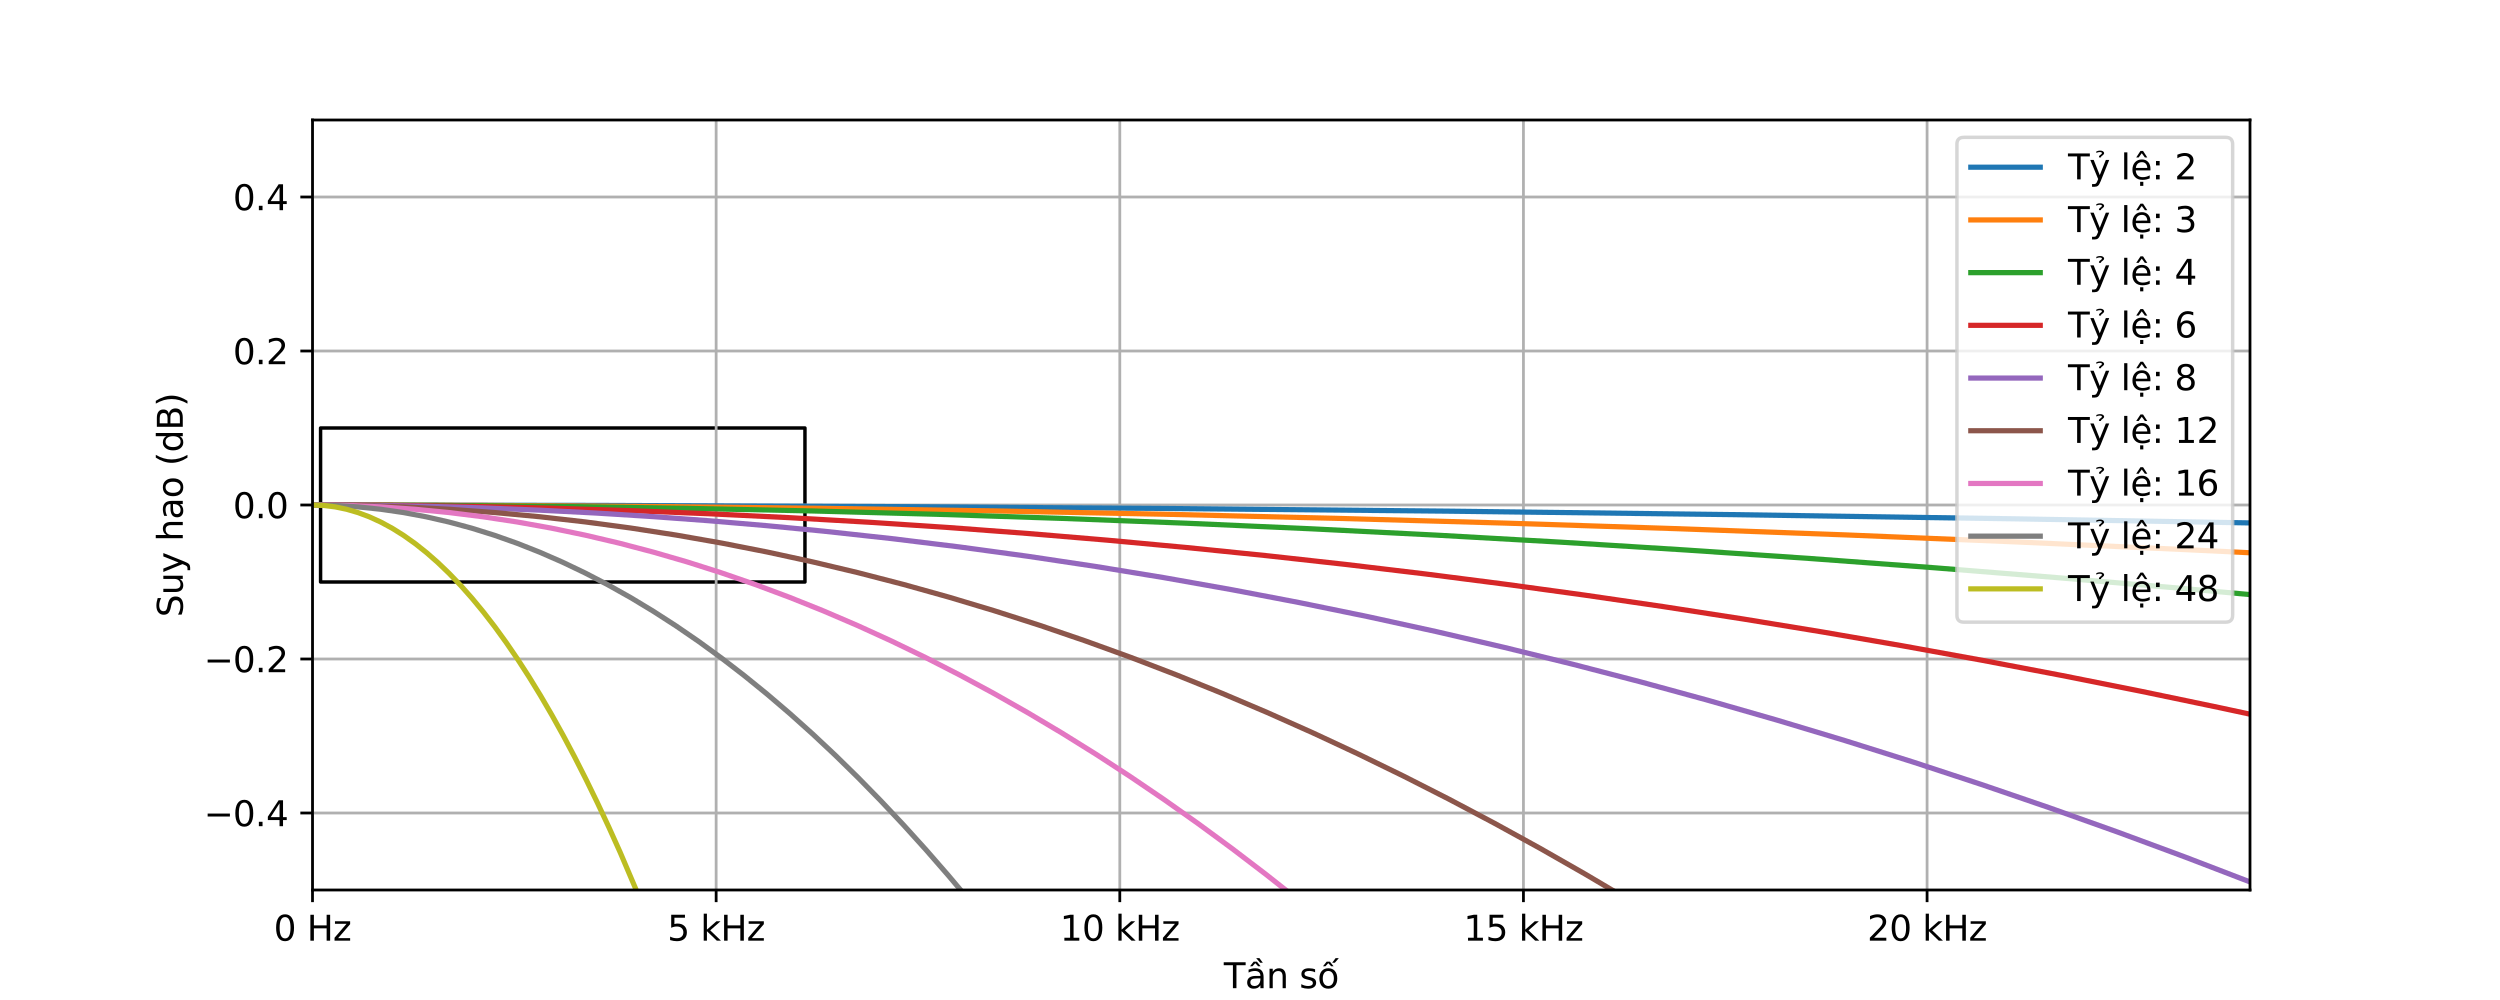 <?xml version="1.0" encoding="utf-8" standalone="no"?>
<!DOCTYPE svg PUBLIC "-//W3C//DTD SVG 1.1//EN"
  "http://www.w3.org/Graphics/SVG/1.1/DTD/svg11.dtd">
<svg height="288pt" version="1.1" viewBox="0 0 720 288" width="720pt" xmlns="http://www.w3.org/2000/svg" xmlns:xlink="http://www.w3.org/1999/xlink">
 <defs>
  <style type="text/css">*{stroke-linecap:butt;stroke-linejoin:round;}</style>
 </defs>
 <g id="figure_1">
  <g id="patch_1">
   <path d="M 0 288 
L 720 288 
L 720 0 
L 0 0 
z
" style="fill:#ffffff;"/>
  </g>
  <g id="axes_1">
   <g id="patch_2">
    <path d="M 90 256.32 
L 648 256.32 
L 648 34.56 
L 90 34.56 
z
" style="fill:#ffffff;"/>
   </g>
   <g id="patch_3">
    <path clip-path="url(#pa752776b11)" d="M 92.325 167.616 
L 231.825 167.616 
L 231.825 123.264 
L 92.325 123.264 
z
" style="fill:none;stroke:#000000;stroke-linejoin:miter;"/>
   </g>
   <g id="matplotlib.axis_1">
    <g id="xtick_1">
     <g id="line2d_1">
      <path clip-path="url(#pa752776b11)" d="M 90 256.32 
L 90 34.56 
" style="fill:none;stroke:#b0b0b0;stroke-linecap:square;stroke-width:0.8;"/>
     </g>
     <g id="line2d_2">
      <defs>
       <path d="M 0 0 
L 0 3.5 
" id="m43a7c1f8c3" style="stroke:#000000;stroke-width:0.8;"/>
      </defs>
      <g>
       <use style="stroke:#000000;stroke-width:0.8;" x="90" xlink:href="#m43a7c1f8c3" y="256.32"/>
      </g>
     </g>
     <g id="text_1">
      <!-- 0 Hz -->
      <g transform="translate(78.845 270.918)scale(0.1 -0.1)">
       <defs>
        <path d="M 2034 4250 
Q 1547 4250 1301 3770 
Q 1056 3291 1056 2328 
Q 1056 1369 1301 889 
Q 1547 409 2034 409 
Q 2525 409 2770 889 
Q 3016 1369 3016 2328 
Q 3016 3291 2770 3770 
Q 2525 4250 2034 4250 
z
M 2034 4750 
Q 2819 4750 3233 4129 
Q 3647 3509 3647 2328 
Q 3647 1150 3233 529 
Q 2819 -91 2034 -91 
Q 1250 -91 836 529 
Q 422 1150 422 2328 
Q 422 3509 836 4129 
Q 1250 4750 2034 4750 
z
" id="DejaVuSans-30" transform="scale(0.016)"/>
        <path id="DejaVuSans-20" transform="scale(0.016)"/>
        <path d="M 628 4666 
L 1259 4666 
L 1259 2753 
L 3553 2753 
L 3553 4666 
L 4184 4666 
L 4184 0 
L 3553 0 
L 3553 2222 
L 1259 2222 
L 1259 0 
L 628 0 
L 628 4666 
z
" id="DejaVuSans-48" transform="scale(0.016)"/>
        <path d="M 353 3500 
L 3084 3500 
L 3084 2975 
L 922 459 
L 3084 459 
L 3084 0 
L 275 0 
L 275 525 
L 2438 3041 
L 353 3041 
L 353 3500 
z
" id="DejaVuSans-7a" transform="scale(0.016)"/>
       </defs>
       <use xlink:href="#DejaVuSans-30"/>
       <use x="63.623" xlink:href="#DejaVuSans-20"/>
       <use x="95.41" xlink:href="#DejaVuSans-48"/>
       <use x="170.605" xlink:href="#DejaVuSans-7a"/>
      </g>
     </g>
    </g>
    <g id="xtick_2">
     <g id="line2d_3">
      <path clip-path="url(#pa752776b11)" d="M 206.25 256.32 
L 206.25 34.56 
" style="fill:none;stroke:#b0b0b0;stroke-linecap:square;stroke-width:0.8;"/>
     </g>
     <g id="line2d_4">
      <g>
       <use style="stroke:#000000;stroke-width:0.8;" x="206.25" xlink:href="#m43a7c1f8c3" y="256.32"/>
      </g>
     </g>
     <g id="text_2">
      <!-- 5 kHz -->
      <g transform="translate(192.2 270.918)scale(0.1 -0.1)">
       <defs>
        <path d="M 691 4666 
L 3169 4666 
L 3169 4134 
L 1269 4134 
L 1269 2991 
Q 1406 3038 1543 3061 
Q 1681 3084 1819 3084 
Q 2600 3084 3056 2656 
Q 3513 2228 3513 1497 
Q 3513 744 3044 326 
Q 2575 -91 1722 -91 
Q 1428 -91 1123 -41 
Q 819 9 494 109 
L 494 744 
Q 775 591 1075 516 
Q 1375 441 1709 441 
Q 2250 441 2565 725 
Q 2881 1009 2881 1497 
Q 2881 1984 2565 2268 
Q 2250 2553 1709 2553 
Q 1456 2553 1204 2497 
Q 953 2441 691 2322 
L 691 4666 
z
" id="DejaVuSans-35" transform="scale(0.016)"/>
        <path d="M 581 4863 
L 1159 4863 
L 1159 1991 
L 2875 3500 
L 3609 3500 
L 1753 1863 
L 3688 0 
L 2938 0 
L 1159 1709 
L 1159 0 
L 581 0 
L 581 4863 
z
" id="DejaVuSans-6b" transform="scale(0.016)"/>
       </defs>
       <use xlink:href="#DejaVuSans-35"/>
       <use x="63.623" xlink:href="#DejaVuSans-20"/>
       <use x="95.41" xlink:href="#DejaVuSans-6b"/>
       <use x="153.32" xlink:href="#DejaVuSans-48"/>
       <use x="228.516" xlink:href="#DejaVuSans-7a"/>
      </g>
     </g>
    </g>
    <g id="xtick_3">
     <g id="line2d_5">
      <path clip-path="url(#pa752776b11)" d="M 322.5 256.32 
L 322.5 34.56 
" style="fill:none;stroke:#b0b0b0;stroke-linecap:square;stroke-width:0.8;"/>
     </g>
     <g id="line2d_6">
      <g>
       <use style="stroke:#000000;stroke-width:0.8;" x="322.5" xlink:href="#m43a7c1f8c3" y="256.32"/>
      </g>
     </g>
     <g id="text_3">
      <!-- 10 kHz -->
      <g transform="translate(305.269 270.918)scale(0.1 -0.1)">
       <defs>
        <path d="M 794 531 
L 1825 531 
L 1825 4091 
L 703 3866 
L 703 4441 
L 1819 4666 
L 2450 4666 
L 2450 531 
L 3481 531 
L 3481 0 
L 794 0 
L 794 531 
z
" id="DejaVuSans-31" transform="scale(0.016)"/>
       </defs>
       <use xlink:href="#DejaVuSans-31"/>
       <use x="63.623" xlink:href="#DejaVuSans-30"/>
       <use x="127.246" xlink:href="#DejaVuSans-20"/>
       <use x="159.033" xlink:href="#DejaVuSans-6b"/>
       <use x="216.943" xlink:href="#DejaVuSans-48"/>
       <use x="292.139" xlink:href="#DejaVuSans-7a"/>
      </g>
     </g>
    </g>
    <g id="xtick_4">
     <g id="line2d_7">
      <path clip-path="url(#pa752776b11)" d="M 438.75 256.32 
L 438.75 34.56 
" style="fill:none;stroke:#b0b0b0;stroke-linecap:square;stroke-width:0.8;"/>
     </g>
     <g id="line2d_8">
      <g>
       <use style="stroke:#000000;stroke-width:0.8;" x="438.75" xlink:href="#m43a7c1f8c3" y="256.32"/>
      </g>
     </g>
     <g id="text_4">
      <!-- 15 kHz -->
      <g transform="translate(421.519 270.918)scale(0.1 -0.1)">
       <use xlink:href="#DejaVuSans-31"/>
       <use x="63.623" xlink:href="#DejaVuSans-35"/>
       <use x="127.246" xlink:href="#DejaVuSans-20"/>
       <use x="159.033" xlink:href="#DejaVuSans-6b"/>
       <use x="216.943" xlink:href="#DejaVuSans-48"/>
       <use x="292.139" xlink:href="#DejaVuSans-7a"/>
      </g>
     </g>
    </g>
    <g id="xtick_5">
     <g id="line2d_9">
      <path clip-path="url(#pa752776b11)" d="M 555 256.32 
L 555 34.56 
" style="fill:none;stroke:#b0b0b0;stroke-linecap:square;stroke-width:0.8;"/>
     </g>
     <g id="line2d_10">
      <g>
       <use style="stroke:#000000;stroke-width:0.8;" x="555" xlink:href="#m43a7c1f8c3" y="256.32"/>
      </g>
     </g>
     <g id="text_5">
      <!-- 20 kHz -->
      <g transform="translate(537.769 270.918)scale(0.1 -0.1)">
       <defs>
        <path d="M 1228 531 
L 3431 531 
L 3431 0 
L 469 0 
L 469 531 
Q 828 903 1448 1529 
Q 2069 2156 2228 2338 
Q 2531 2678 2651 2914 
Q 2772 3150 2772 3378 
Q 2772 3750 2511 3984 
Q 2250 4219 1831 4219 
Q 1534 4219 1204 4116 
Q 875 4013 500 3803 
L 500 4441 
Q 881 4594 1212 4672 
Q 1544 4750 1819 4750 
Q 2544 4750 2975 4387 
Q 3406 4025 3406 3419 
Q 3406 3131 3298 2873 
Q 3191 2616 2906 2266 
Q 2828 2175 2409 1742 
Q 1991 1309 1228 531 
z
" id="DejaVuSans-32" transform="scale(0.016)"/>
       </defs>
       <use xlink:href="#DejaVuSans-32"/>
       <use x="63.623" xlink:href="#DejaVuSans-30"/>
       <use x="127.246" xlink:href="#DejaVuSans-20"/>
       <use x="159.033" xlink:href="#DejaVuSans-6b"/>
       <use x="216.943" xlink:href="#DejaVuSans-48"/>
       <use x="292.139" xlink:href="#DejaVuSans-7a"/>
      </g>
     </g>
    </g>
    <g id="text_6">
     <!-- Tần số -->
     <g transform="translate(352.46 284.597)scale(0.1 -0.1)">
      <defs>
       <path d="M -19 4666 
L 3928 4666 
L 3928 4134 
L 2272 4134 
L 2272 0 
L 1638 0 
L 1638 4134 
L -19 4134 
L -19 4666 
z
" id="DejaVuSans-54" transform="scale(0.016)"/>
       <path d="M 2194 1759 
Q 1497 1759 1228 1600 
Q 959 1441 959 1056 
Q 959 750 1161 570 
Q 1363 391 1709 391 
Q 2188 391 2477 730 
Q 2766 1069 2766 1631 
L 2766 1759 
L 2194 1759 
z
M 3341 1997 
L 3341 0 
L 2766 0 
L 2766 531 
Q 2569 213 2275 61 
Q 1981 -91 1556 -91 
Q 1019 -91 701 211 
Q 384 513 384 1019 
Q 384 1609 779 1909 
Q 1175 2209 1959 2209 
L 2766 2209 
L 2766 2266 
Q 2766 2663 2505 2880 
Q 2244 3097 1772 3097 
Q 1472 3097 1187 3025 
Q 903 2953 641 2809 
L 641 3341 
Q 956 3463 1253 3523 
Q 1550 3584 1831 3584 
Q 2591 3584 2966 3190 
Q 3341 2797 3341 1997 
z
M 2590 5409 
L 3202 4584 
L 2724 4584 
L 2006 5409 
L 2590 5409 
z
M 1554 4775 
L 2142 4775 
L 2801 3944 
L 2367 3944 
L 1848 4500 
L 1329 3944 
L 895 3944 
L 1554 4775 
z
" id="DejaVuSans-1ea7" transform="scale(0.016)"/>
       <path d="M 3513 2113 
L 3513 0 
L 2938 0 
L 2938 2094 
Q 2938 2591 2744 2837 
Q 2550 3084 2163 3084 
Q 1697 3084 1428 2787 
Q 1159 2491 1159 1978 
L 1159 0 
L 581 0 
L 581 3500 
L 1159 3500 
L 1159 2956 
Q 1366 3272 1645 3428 
Q 1925 3584 2291 3584 
Q 2894 3584 3203 3211 
Q 3513 2838 3513 2113 
z
" id="DejaVuSans-6e" transform="scale(0.016)"/>
       <path d="M 2834 3397 
L 2834 2853 
Q 2591 2978 2328 3040 
Q 2066 3103 1784 3103 
Q 1356 3103 1142 2972 
Q 928 2841 928 2578 
Q 928 2378 1081 2264 
Q 1234 2150 1697 2047 
L 1894 2003 
Q 2506 1872 2764 1633 
Q 3022 1394 3022 966 
Q 3022 478 2636 193 
Q 2250 -91 1575 -91 
Q 1294 -91 989 -36 
Q 684 19 347 128 
L 347 722 
Q 666 556 975 473 
Q 1284 391 1588 391 
Q 1994 391 2212 530 
Q 2431 669 2431 922 
Q 2431 1156 2273 1281 
Q 2116 1406 1581 1522 
L 1381 1569 
Q 847 1681 609 1914 
Q 372 2147 372 2553 
Q 372 3047 722 3315 
Q 1072 3584 1716 3584 
Q 2034 3584 2315 3537 
Q 2597 3491 2834 3397 
z
" id="DejaVuSans-73" transform="scale(0.016)"/>
       <path d="M 1658 4775 
L 2246 4775 
L 2905 3944 
L 2471 3944 
L 1952 4500 
L 1433 3944 
L 999 3944 
L 1658 4775 
z
M 3268 5409 
L 3846 5409 
L 3134 4584 
L 2655 4584 
L 3268 5409 
z
M 1959 3097 
Q 1497 3097 1228 2736 
Q 959 2375 959 1747 
Q 959 1119 1226 758 
Q 1494 397 1959 397 
Q 2419 397 2687 759 
Q 2956 1122 2956 1747 
Q 2956 2369 2687 2733 
Q 2419 3097 1959 3097 
z
M 1959 3584 
Q 2709 3584 3137 3096 
Q 3566 2609 3566 1747 
Q 3566 888 3137 398 
Q 2709 -91 1959 -91 
Q 1206 -91 779 398 
Q 353 888 353 1747 
Q 353 2609 779 3096 
Q 1206 3584 1959 3584 
z
" id="DejaVuSans-1ed1" transform="scale(0.016)"/>
      </defs>
      <use xlink:href="#DejaVuSans-54"/>
      <use x="61.084" xlink:href="#DejaVuSans-1ea7"/>
      <use x="122.363" xlink:href="#DejaVuSans-6e"/>
      <use x="185.742" xlink:href="#DejaVuSans-20"/>
      <use x="217.529" xlink:href="#DejaVuSans-73"/>
      <use x="269.629" xlink:href="#DejaVuSans-1ed1"/>
     </g>
    </g>
   </g>
   <g id="matplotlib.axis_2">
    <g id="ytick_1">
     <g id="line2d_11">
      <path clip-path="url(#pa752776b11)" d="M 90 234.144 
L 648 234.144 
" style="fill:none;stroke:#b0b0b0;stroke-linecap:square;stroke-width:0.8;"/>
     </g>
     <g id="line2d_12">
      <defs>
       <path d="M 0 0 
L -3.5 0 
" id="m9fb6c58596" style="stroke:#000000;stroke-width:0.8;"/>
      </defs>
      <g>
       <use style="stroke:#000000;stroke-width:0.8;" x="90" xlink:href="#m9fb6c58596" y="234.144"/>
      </g>
     </g>
     <g id="text_7">
      <!-- −0.4 -->
      <g transform="translate(58.717 237.943)scale(0.1 -0.1)">
       <defs>
        <path d="M 678 2272 
L 4684 2272 
L 4684 1741 
L 678 1741 
L 678 2272 
z
" id="DejaVuSans-2212" transform="scale(0.016)"/>
        <path d="M 684 794 
L 1344 794 
L 1344 0 
L 684 0 
L 684 794 
z
" id="DejaVuSans-2e" transform="scale(0.016)"/>
        <path d="M 2419 4116 
L 825 1625 
L 2419 1625 
L 2419 4116 
z
M 2253 4666 
L 3047 4666 
L 3047 1625 
L 3713 1625 
L 3713 1100 
L 3047 1100 
L 3047 0 
L 2419 0 
L 2419 1100 
L 313 1100 
L 313 1709 
L 2253 4666 
z
" id="DejaVuSans-34" transform="scale(0.016)"/>
       </defs>
       <use xlink:href="#DejaVuSans-2212"/>
       <use x="83.789" xlink:href="#DejaVuSans-30"/>
       <use x="147.412" xlink:href="#DejaVuSans-2e"/>
       <use x="179.199" xlink:href="#DejaVuSans-34"/>
      </g>
     </g>
    </g>
    <g id="ytick_2">
     <g id="line2d_13">
      <path clip-path="url(#pa752776b11)" d="M 90 189.792 
L 648 189.792 
" style="fill:none;stroke:#b0b0b0;stroke-linecap:square;stroke-width:0.8;"/>
     </g>
     <g id="line2d_14">
      <g>
       <use style="stroke:#000000;stroke-width:0.8;" x="90" xlink:href="#m9fb6c58596" y="189.792"/>
      </g>
     </g>
     <g id="text_8">
      <!-- −0.2 -->
      <g transform="translate(58.717 193.591)scale(0.1 -0.1)">
       <use xlink:href="#DejaVuSans-2212"/>
       <use x="83.789" xlink:href="#DejaVuSans-30"/>
       <use x="147.412" xlink:href="#DejaVuSans-2e"/>
       <use x="179.199" xlink:href="#DejaVuSans-32"/>
      </g>
     </g>
    </g>
    <g id="ytick_3">
     <g id="line2d_15">
      <path clip-path="url(#pa752776b11)" d="M 90 145.44 
L 648 145.44 
" style="fill:none;stroke:#b0b0b0;stroke-linecap:square;stroke-width:0.8;"/>
     </g>
     <g id="line2d_16">
      <g>
       <use style="stroke:#000000;stroke-width:0.8;" x="90" xlink:href="#m9fb6c58596" y="145.44"/>
      </g>
     </g>
     <g id="text_9">
      <!-- 0.0 -->
      <g transform="translate(67.097 149.239)scale(0.1 -0.1)">
       <use xlink:href="#DejaVuSans-30"/>
       <use x="63.623" xlink:href="#DejaVuSans-2e"/>
       <use x="95.41" xlink:href="#DejaVuSans-30"/>
      </g>
     </g>
    </g>
    <g id="ytick_4">
     <g id="line2d_17">
      <path clip-path="url(#pa752776b11)" d="M 90 101.088 
L 648 101.088 
" style="fill:none;stroke:#b0b0b0;stroke-linecap:square;stroke-width:0.8;"/>
     </g>
     <g id="line2d_18">
      <g>
       <use style="stroke:#000000;stroke-width:0.8;" x="90" xlink:href="#m9fb6c58596" y="101.088"/>
      </g>
     </g>
     <g id="text_10">
      <!-- 0.2 -->
      <g transform="translate(67.097 104.887)scale(0.1 -0.1)">
       <use xlink:href="#DejaVuSans-30"/>
       <use x="63.623" xlink:href="#DejaVuSans-2e"/>
       <use x="95.41" xlink:href="#DejaVuSans-32"/>
      </g>
     </g>
    </g>
    <g id="ytick_5">
     <g id="line2d_19">
      <path clip-path="url(#pa752776b11)" d="M 90 56.736 
L 648 56.736 
" style="fill:none;stroke:#b0b0b0;stroke-linecap:square;stroke-width:0.8;"/>
     </g>
     <g id="line2d_20">
      <g>
       <use style="stroke:#000000;stroke-width:0.8;" x="90" xlink:href="#m9fb6c58596" y="56.736"/>
      </g>
     </g>
     <g id="text_11">
      <!-- 0.4 -->
      <g transform="translate(67.097 60.535)scale(0.1 -0.1)">
       <use xlink:href="#DejaVuSans-30"/>
       <use x="63.623" xlink:href="#DejaVuSans-2e"/>
       <use x="95.41" xlink:href="#DejaVuSans-34"/>
      </g>
     </g>
    </g>
    <g id="text_12">
     <!-- Suy hao (dB) -->
     <g transform="translate(52.638 177.719)rotate(-90)scale(0.1 -0.1)">
      <defs>
       <path d="M 3425 4513 
L 3425 3897 
Q 3066 4069 2747 4153 
Q 2428 4238 2131 4238 
Q 1616 4238 1336 4038 
Q 1056 3838 1056 3469 
Q 1056 3159 1242 3001 
Q 1428 2844 1947 2747 
L 2328 2669 
Q 3034 2534 3370 2195 
Q 3706 1856 3706 1288 
Q 3706 609 3251 259 
Q 2797 -91 1919 -91 
Q 1588 -91 1214 -16 
Q 841 59 441 206 
L 441 856 
Q 825 641 1194 531 
Q 1563 422 1919 422 
Q 2459 422 2753 634 
Q 3047 847 3047 1241 
Q 3047 1584 2836 1778 
Q 2625 1972 2144 2069 
L 1759 2144 
Q 1053 2284 737 2584 
Q 422 2884 422 3419 
Q 422 4038 858 4394 
Q 1294 4750 2059 4750 
Q 2388 4750 2728 4690 
Q 3069 4631 3425 4513 
z
" id="DejaVuSans-53" transform="scale(0.016)"/>
       <path d="M 544 1381 
L 544 3500 
L 1119 3500 
L 1119 1403 
Q 1119 906 1312 657 
Q 1506 409 1894 409 
Q 2359 409 2629 706 
Q 2900 1003 2900 1516 
L 2900 3500 
L 3475 3500 
L 3475 0 
L 2900 0 
L 2900 538 
Q 2691 219 2414 64 
Q 2138 -91 1772 -91 
Q 1169 -91 856 284 
Q 544 659 544 1381 
z
M 1991 3584 
L 1991 3584 
z
" id="DejaVuSans-75" transform="scale(0.016)"/>
       <path d="M 2059 -325 
Q 1816 -950 1584 -1140 
Q 1353 -1331 966 -1331 
L 506 -1331 
L 506 -850 
L 844 -850 
Q 1081 -850 1212 -737 
Q 1344 -625 1503 -206 
L 1606 56 
L 191 3500 
L 800 3500 
L 1894 763 
L 2988 3500 
L 3597 3500 
L 2059 -325 
z
" id="DejaVuSans-79" transform="scale(0.016)"/>
       <path d="M 3513 2113 
L 3513 0 
L 2938 0 
L 2938 2094 
Q 2938 2591 2744 2837 
Q 2550 3084 2163 3084 
Q 1697 3084 1428 2787 
Q 1159 2491 1159 1978 
L 1159 0 
L 581 0 
L 581 4863 
L 1159 4863 
L 1159 2956 
Q 1366 3272 1645 3428 
Q 1925 3584 2291 3584 
Q 2894 3584 3203 3211 
Q 3513 2838 3513 2113 
z
" id="DejaVuSans-68" transform="scale(0.016)"/>
       <path d="M 2194 1759 
Q 1497 1759 1228 1600 
Q 959 1441 959 1056 
Q 959 750 1161 570 
Q 1363 391 1709 391 
Q 2188 391 2477 730 
Q 2766 1069 2766 1631 
L 2766 1759 
L 2194 1759 
z
M 3341 1997 
L 3341 0 
L 2766 0 
L 2766 531 
Q 2569 213 2275 61 
Q 1981 -91 1556 -91 
Q 1019 -91 701 211 
Q 384 513 384 1019 
Q 384 1609 779 1909 
Q 1175 2209 1959 2209 
L 2766 2209 
L 2766 2266 
Q 2766 2663 2505 2880 
Q 2244 3097 1772 3097 
Q 1472 3097 1187 3025 
Q 903 2953 641 2809 
L 641 3341 
Q 956 3463 1253 3523 
Q 1550 3584 1831 3584 
Q 2591 3584 2966 3190 
Q 3341 2797 3341 1997 
z
" id="DejaVuSans-61" transform="scale(0.016)"/>
       <path d="M 1959 3097 
Q 1497 3097 1228 2736 
Q 959 2375 959 1747 
Q 959 1119 1226 758 
Q 1494 397 1959 397 
Q 2419 397 2687 759 
Q 2956 1122 2956 1747 
Q 2956 2369 2687 2733 
Q 2419 3097 1959 3097 
z
M 1959 3584 
Q 2709 3584 3137 3096 
Q 3566 2609 3566 1747 
Q 3566 888 3137 398 
Q 2709 -91 1959 -91 
Q 1206 -91 779 398 
Q 353 888 353 1747 
Q 353 2609 779 3096 
Q 1206 3584 1959 3584 
z
" id="DejaVuSans-6f" transform="scale(0.016)"/>
       <path d="M 1984 4856 
Q 1566 4138 1362 3434 
Q 1159 2731 1159 2009 
Q 1159 1288 1364 580 
Q 1569 -128 1984 -844 
L 1484 -844 
Q 1016 -109 783 600 
Q 550 1309 550 2009 
Q 550 2706 781 3412 
Q 1013 4119 1484 4856 
L 1984 4856 
z
" id="DejaVuSans-28" transform="scale(0.016)"/>
       <path d="M 2906 2969 
L 2906 4863 
L 3481 4863 
L 3481 0 
L 2906 0 
L 2906 525 
Q 2725 213 2448 61 
Q 2172 -91 1784 -91 
Q 1150 -91 751 415 
Q 353 922 353 1747 
Q 353 2572 751 3078 
Q 1150 3584 1784 3584 
Q 2172 3584 2448 3432 
Q 2725 3281 2906 2969 
z
M 947 1747 
Q 947 1113 1208 752 
Q 1469 391 1925 391 
Q 2381 391 2643 752 
Q 2906 1113 2906 1747 
Q 2906 2381 2643 2742 
Q 2381 3103 1925 3103 
Q 1469 3103 1208 2742 
Q 947 2381 947 1747 
z
" id="DejaVuSans-64" transform="scale(0.016)"/>
       <path d="M 1259 2228 
L 1259 519 
L 2272 519 
Q 2781 519 3026 730 
Q 3272 941 3272 1375 
Q 3272 1813 3026 2020 
Q 2781 2228 2272 2228 
L 1259 2228 
z
M 1259 4147 
L 1259 2741 
L 2194 2741 
Q 2656 2741 2882 2914 
Q 3109 3088 3109 3444 
Q 3109 3797 2882 3972 
Q 2656 4147 2194 4147 
L 1259 4147 
z
M 628 4666 
L 2241 4666 
Q 2963 4666 3353 4366 
Q 3744 4066 3744 3513 
Q 3744 3084 3544 2831 
Q 3344 2578 2956 2516 
Q 3422 2416 3680 2098 
Q 3938 1781 3938 1306 
Q 3938 681 3513 340 
Q 3088 0 2303 0 
L 628 0 
L 628 4666 
z
" id="DejaVuSans-42" transform="scale(0.016)"/>
       <path d="M 513 4856 
L 1013 4856 
Q 1481 4119 1714 3412 
Q 1947 2706 1947 2009 
Q 1947 1309 1714 600 
Q 1481 -109 1013 -844 
L 513 -844 
Q 928 -128 1133 580 
Q 1338 1288 1338 2009 
Q 1338 2731 1133 3434 
Q 928 4138 513 4856 
z
" id="DejaVuSans-29" transform="scale(0.016)"/>
      </defs>
      <use xlink:href="#DejaVuSans-53"/>
      <use x="63.477" xlink:href="#DejaVuSans-75"/>
      <use x="126.855" xlink:href="#DejaVuSans-79"/>
      <use x="186.035" xlink:href="#DejaVuSans-20"/>
      <use x="217.822" xlink:href="#DejaVuSans-68"/>
      <use x="281.201" xlink:href="#DejaVuSans-61"/>
      <use x="342.48" xlink:href="#DejaVuSans-6f"/>
      <use x="403.662" xlink:href="#DejaVuSans-20"/>
      <use x="435.449" xlink:href="#DejaVuSans-28"/>
      <use x="474.463" xlink:href="#DejaVuSans-64"/>
      <use x="537.939" xlink:href="#DejaVuSans-42"/>
      <use x="606.543" xlink:href="#DejaVuSans-29"/>
     </g>
    </g>
   </g>
   <g id="line2d_21">
    <path clip-path="url(#pa752776b11)" d="M 90 145.44 
L 171.738 145.551 
L 253.477 145.883 
L 335.215 146.436 
L 416.953 147.211 
L 498.691 148.207 
L 580.43 149.424 
L 649.09 150.618 
L 649.09 150.618 
" style="fill:none;stroke:#1f77b4;stroke-linecap:square;stroke-width:1.5;"/>
   </g>
   <g id="line2d_22">
    <path clip-path="url(#pa752776b11)" d="M 90 145.44 
L 139.055 145.546 
L 188.11 145.865 
L 237.165 146.397 
L 286.22 147.141 
L 335.275 148.097 
L 384.33 149.267 
L 433.385 150.649 
L 482.44 152.243 
L 531.495 154.051 
L 580.549 156.071 
L 629.604 158.304 
L 649.226 159.257 
L 649.226 159.257 
" style="fill:none;stroke:#ff7f0e;stroke-linecap:square;stroke-width:1.5;"/>
   </g>
   <g id="line2d_23">
    <path clip-path="url(#pa752776b11)" d="M 90 145.44 
L 125.965 145.547 
L 161.93 145.868 
L 197.895 146.404 
L 233.859 147.154 
L 269.824 148.118 
L 305.789 149.297 
L 341.754 150.689 
L 377.719 152.297 
L 413.684 154.118 
L 449.648 156.154 
L 485.613 158.405 
L 521.578 160.87 
L 557.543 163.55 
L 593.508 166.445 
L 629.473 169.555 
L 649.09 171.341 
L 649.09 171.341 
" style="fill:none;stroke:#2ca02c;stroke-linecap:square;stroke-width:1.5;"/>
   </g>
   <g id="line2d_24">
    <path clip-path="url(#pa752776b11)" d="M 90 145.44 
L 112.892 145.541 
L 135.785 145.845 
L 158.677 146.351 
L 181.569 147.06 
L 204.462 147.972 
L 227.354 149.086 
L 250.246 150.402 
L 273.138 151.922 
L 296.031 153.644 
L 318.923 155.569 
L 341.815 157.696 
L 364.708 160.027 
L 387.6 162.56 
L 410.492 165.296 
L 433.385 168.236 
L 456.277 171.378 
L 479.169 174.724 
L 502.062 178.273 
L 524.954 182.025 
L 547.846 185.981 
L 570.738 190.141 
L 593.631 194.504 
L 616.523 199.071 
L 639.415 203.843 
L 649.226 205.95 
L 649.226 205.95 
" style="fill:none;stroke:#d62728;stroke-linecap:square;stroke-width:1.5;"/>
   </g>
   <g id="line2d_25">
    <path clip-path="url(#pa752776b11)" d="M 90 145.44 
L 106.348 145.533 
L 122.695 145.812 
L 139.043 146.277 
L 155.391 146.927 
L 171.738 147.764 
L 188.086 148.786 
L 204.434 149.995 
L 220.781 151.39 
L 237.129 152.97 
L 256.746 155.113 
L 276.363 157.523 
L 295.98 160.202 
L 315.598 163.148 
L 335.215 166.363 
L 354.832 169.847 
L 374.449 173.599 
L 394.066 177.62 
L 413.684 181.909 
L 433.301 186.468 
L 452.918 191.295 
L 472.535 196.392 
L 492.152 201.759 
L 511.77 207.395 
L 531.387 213.3 
L 551.004 219.476 
L 570.621 225.922 
L 590.238 232.639 
L 609.855 239.626 
L 629.473 246.885 
L 649.09 254.414 
L 649.09 254.414 
" style="fill:none;stroke:#9467bd;stroke-linecap:square;stroke-width:1.5;"/>
   </g>
   <g id="line2d_26">
    <path clip-path="url(#pa752776b11)" d="M 90 145.44 
L 103.091 145.575 
L 116.182 145.981 
L 129.273 146.658 
L 142.364 147.605 
L 155.455 148.823 
L 168.545 150.311 
L 181.636 152.07 
L 194.727 154.1 
L 207.818 156.401 
L 220.909 158.973 
L 234 161.816 
L 247.091 164.93 
L 260.182 168.316 
L 273.273 171.973 
L 286.364 175.901 
L 299.455 180.101 
L 312.545 184.572 
L 325.636 189.316 
L 338.727 194.332 
L 351.818 199.62 
L 364.909 205.18 
L 378 211.013 
L 391.091 217.119 
L 404.182 223.498 
L 417.273 230.15 
L 430.364 237.076 
L 443.455 244.275 
L 456.545 251.749 
L 469.636 259.497 
L 482.727 267.519 
L 495.818 275.816 
L 508.909 284.388 
L 515.782 289 
L 515.782 289 
" style="fill:none;stroke:#8c564b;stroke-linecap:square;stroke-width:1.5;"/>
   </g>
   <g id="line2d_27">
    <path clip-path="url(#pa752776b11)" d="M 90 145.44 
L 99.809 145.575 
L 109.617 145.982 
L 119.426 146.659 
L 129.234 147.607 
L 139.043 148.826 
L 148.852 150.316 
L 158.66 152.078 
L 168.469 154.11 
L 178.277 156.413 
L 188.086 158.988 
L 197.895 161.834 
L 207.703 164.952 
L 217.512 168.341 
L 227.32 172.002 
L 237.129 175.934 
L 246.938 180.139 
L 256.746 184.615 
L 266.555 189.364 
L 276.363 194.385 
L 286.172 199.679 
L 295.98 205.246 
L 305.789 211.085 
L 315.598 217.197 
L 325.406 223.583 
L 335.215 230.243 
L 345.023 237.176 
L 354.832 244.383 
L 364.641 251.865 
L 374.449 259.621 
L 384.258 267.652 
L 394.066 275.958 
L 403.875 284.539 
L 408.849 289 
L 408.849 289 
" style="fill:none;stroke:#e377c2;stroke-linecap:square;stroke-width:1.5;"/>
   </g>
   <g id="line2d_28">
    <path clip-path="url(#pa752776b11)" d="M 90 145.44 
L 96.545 145.576 
L 103.091 145.984 
L 109.636 146.664 
L 116.182 147.616 
L 122.727 148.84 
L 129.273 150.337 
L 135.818 152.105 
L 142.364 154.146 
L 148.909 156.459 
L 155.455 159.044 
L 162 161.902 
L 168.545 165.033 
L 175.091 168.436 
L 181.636 172.112 
L 188.182 176.061 
L 194.727 180.282 
L 201.273 184.777 
L 207.818 189.546 
L 214.364 194.588 
L 220.909 199.904 
L 227.455 205.493 
L 234 211.357 
L 240.545 217.494 
L 247.091 223.907 
L 253.636 230.594 
L 260.182 237.556 
L 266.727 244.793 
L 273.273 252.305 
L 279.818 260.093 
L 286.364 268.158 
L 292.909 276.498 
L 299.455 285.115 
L 302.336 289 
L 302.336 289 
" style="fill:none;stroke:#7f7f7f;stroke-linecap:square;stroke-width:1.5;"/>
   </g>
   <g id="line2d_29">
    <path clip-path="url(#pa752776b11)" d="M 90 145.44 
L 93.282 145.577 
L 96.565 145.988 
L 99.847 146.673 
L 103.129 147.632 
L 106.412 148.865 
L 109.694 150.372 
L 112.976 152.153 
L 116.259 154.209 
L 119.541 156.538 
L 122.824 159.142 
L 126.106 162.021 
L 129.388 165.174 
L 132.671 168.601 
L 135.953 172.304 
L 139.235 176.281 
L 142.518 180.533 
L 145.8 185.061 
L 149.082 189.864 
L 152.365 194.942 
L 155.647 200.296 
L 158.929 205.926 
L 162.212 211.832 
L 165.494 218.014 
L 168.776 224.473 
L 172.059 231.208 
L 175.341 238.22 
L 178.624 245.509 
L 185.188 260.921 
L 191.753 277.444 
L 196.09 289 
L 196.09 289 
" style="fill:none;stroke:#bcbd22;stroke-linecap:square;stroke-width:1.5;"/>
   </g>
   <g id="patch_4">
    <path d="M 90 256.32 
L 90 34.56 
" style="fill:none;stroke:#000000;stroke-linecap:square;stroke-linejoin:miter;stroke-width:0.8;"/>
   </g>
   <g id="patch_5">
    <path d="M 648 256.32 
L 648 34.56 
" style="fill:none;stroke:#000000;stroke-linecap:square;stroke-linejoin:miter;stroke-width:0.8;"/>
   </g>
   <g id="patch_6">
    <path d="M 90 256.32 
L 648 256.32 
" style="fill:none;stroke:#000000;stroke-linecap:square;stroke-linejoin:miter;stroke-width:0.8;"/>
   </g>
   <g id="patch_7">
    <path d="M 90 34.56 
L 648 34.56 
" style="fill:none;stroke:#000000;stroke-linecap:square;stroke-linejoin:miter;stroke-width:0.8;"/>
   </g>
   <g id="legend_1">
    <g id="patch_8">
     <path d="M 565.592 179.177 
L 641 179.177 
Q 643 179.177 643 177.177 
L 643 41.56 
Q 643 39.56 641 39.56 
L 565.592 39.56 
Q 563.592 39.56 563.592 41.56 
L 563.592 177.177 
Q 563.592 179.177 565.592 179.177 
z
" style="fill:#ffffff;opacity:0.8;stroke:#cccccc;stroke-linejoin:miter;"/>
    </g>
    <g id="line2d_30">
     <path d="M 567.592 48.16 
L 587.592 48.16 
" style="fill:none;stroke:#1f77b4;stroke-linecap:square;stroke-width:1.5;"/>
    </g>
    <g id="line2d_31"/>
    <g id="text_13">
     <!-- Tỷ lệ: 2 -->
     <g transform="translate(595.592 51.66)scale(0.1 -0.1)">
      <defs>
       <path d="M 2059 -325 
Q 1816 -950 1584 -1140 
Q 1353 -1331 966 -1331 
L 506 -1331 
L 506 -850 
L 844 -850 
Q 1081 -850 1212 -737 
Q 1344 -625 1503 -206 
L 1606 56 
L 191 3500 
L 800 3500 
L 1894 763 
L 2988 3500 
L 3597 3500 
L 2059 -325 
z
M 1276 5025 
Q 1626 5184 1954 5184 
Q 2279 5184 2477 5051 
Q 2676 4919 2676 4709 
Q 2676 4519 2401 4316 
L 2263 4216 
Q 2154 4134 2142 4106 
Q 2120 4056 2120 3956 
L 1748 3956 
L 1748 3994 
Q 1748 4119 1795 4203 
Q 1842 4288 2001 4403 
L 2142 4509 
Q 2285 4616 2285 4741 
Q 2285 4806 2188 4862 
Q 2092 4919 1870 4919 
Q 1588 4919 1276 4756 
L 1276 5025 
z
" id="DejaVuSans-1ef7" transform="scale(0.016)"/>
       <path d="M 603 4863 
L 1178 4863 
L 1178 0 
L 603 0 
L 603 4863 
z
" id="DejaVuSans-6c" transform="scale(0.016)"/>
       <path d="M 1738 -441 
L 2313 -441 
L 2313 -1172 
L 1738 -1172 
L 1738 -441 
z
M 3597 1894 
L 3597 1613 
L 953 1613 
Q 991 1019 1311 708 
Q 1631 397 2203 397 
Q 2534 397 2845 478 
Q 3156 559 3463 722 
L 3463 178 
Q 3153 47 2828 -22 
Q 2503 -91 2169 -91 
Q 1331 -91 842 396 
Q 353 884 353 1716 
Q 353 2575 817 3079 
Q 1281 3584 2069 3584 
Q 2775 3584 3186 3129 
Q 3597 2675 3597 1894 
z
M 3022 2063 
Q 3016 2534 2758 2815 
Q 2500 3097 2075 3097 
Q 1594 3097 1305 2825 
Q 1016 2553 972 2059 
L 3022 2063 
z
M 1738 -441 
L 2313 -441 
L 2313 -1172 
L 1738 -1172 
L 1738 -441 
z
M 1801 5119 
L 2263 5119 
L 3029 3944 
L 2595 3944 
L 2032 4709 
L 1470 3944 
L 1035 3944 
L 1801 5119 
z
" id="DejaVuSans-1ec7" transform="scale(0.016)"/>
       <path d="M 750 794 
L 1409 794 
L 1409 0 
L 750 0 
L 750 794 
z
M 750 3309 
L 1409 3309 
L 1409 2516 
L 750 2516 
L 750 3309 
z
" id="DejaVuSans-3a" transform="scale(0.016)"/>
      </defs>
      <use xlink:href="#DejaVuSans-54"/>
      <use x="61.084" xlink:href="#DejaVuSans-1ef7"/>
      <use x="120.264" xlink:href="#DejaVuSans-20"/>
      <use x="152.051" xlink:href="#DejaVuSans-6c"/>
      <use x="179.834" xlink:href="#DejaVuSans-1ec7"/>
      <use x="241.357" xlink:href="#DejaVuSans-3a"/>
      <use x="275.049" xlink:href="#DejaVuSans-20"/>
      <use x="306.836" xlink:href="#DejaVuSans-32"/>
     </g>
    </g>
    <g id="line2d_32">
     <path d="M 567.592 63.34 
L 587.592 63.34 
" style="fill:none;stroke:#ff7f0e;stroke-linecap:square;stroke-width:1.5;"/>
    </g>
    <g id="line2d_33"/>
    <g id="text_14">
     <!-- Tỷ lệ: 3 -->
     <g transform="translate(595.592 66.84)scale(0.1 -0.1)">
      <defs>
       <path d="M 2597 2516 
Q 3050 2419 3304 2112 
Q 3559 1806 3559 1356 
Q 3559 666 3084 287 
Q 2609 -91 1734 -91 
Q 1441 -91 1130 -33 
Q 819 25 488 141 
L 488 750 
Q 750 597 1062 519 
Q 1375 441 1716 441 
Q 2309 441 2620 675 
Q 2931 909 2931 1356 
Q 2931 1769 2642 2001 
Q 2353 2234 1838 2234 
L 1294 2234 
L 1294 2753 
L 1863 2753 
Q 2328 2753 2575 2939 
Q 2822 3125 2822 3475 
Q 2822 3834 2567 4026 
Q 2313 4219 1838 4219 
Q 1578 4219 1281 4162 
Q 984 4106 628 3988 
L 628 4550 
Q 988 4650 1302 4700 
Q 1616 4750 1894 4750 
Q 2613 4750 3031 4423 
Q 3450 4097 3450 3541 
Q 3450 3153 3228 2886 
Q 3006 2619 2597 2516 
z
" id="DejaVuSans-33" transform="scale(0.016)"/>
      </defs>
      <use xlink:href="#DejaVuSans-54"/>
      <use x="61.084" xlink:href="#DejaVuSans-1ef7"/>
      <use x="120.264" xlink:href="#DejaVuSans-20"/>
      <use x="152.051" xlink:href="#DejaVuSans-6c"/>
      <use x="179.834" xlink:href="#DejaVuSans-1ec7"/>
      <use x="241.357" xlink:href="#DejaVuSans-3a"/>
      <use x="275.049" xlink:href="#DejaVuSans-20"/>
      <use x="306.836" xlink:href="#DejaVuSans-33"/>
     </g>
    </g>
    <g id="line2d_34">
     <path d="M 567.592 78.519 
L 587.592 78.519 
" style="fill:none;stroke:#2ca02c;stroke-linecap:square;stroke-width:1.5;"/>
    </g>
    <g id="line2d_35"/>
    <g id="text_15">
     <!-- Tỷ lệ: 4 -->
     <g transform="translate(595.592 82.019)scale(0.1 -0.1)">
      <use xlink:href="#DejaVuSans-54"/>
      <use x="61.084" xlink:href="#DejaVuSans-1ef7"/>
      <use x="120.264" xlink:href="#DejaVuSans-20"/>
      <use x="152.051" xlink:href="#DejaVuSans-6c"/>
      <use x="179.834" xlink:href="#DejaVuSans-1ec7"/>
      <use x="241.357" xlink:href="#DejaVuSans-3a"/>
      <use x="275.049" xlink:href="#DejaVuSans-20"/>
      <use x="306.836" xlink:href="#DejaVuSans-34"/>
     </g>
    </g>
    <g id="line2d_36">
     <path d="M 567.592 93.699 
L 587.592 93.699 
" style="fill:none;stroke:#d62728;stroke-linecap:square;stroke-width:1.5;"/>
    </g>
    <g id="line2d_37"/>
    <g id="text_16">
     <!-- Tỷ lệ: 6 -->
     <g transform="translate(595.592 97.199)scale(0.1 -0.1)">
      <defs>
       <path d="M 2113 2584 
Q 1688 2584 1439 2293 
Q 1191 2003 1191 1497 
Q 1191 994 1439 701 
Q 1688 409 2113 409 
Q 2538 409 2786 701 
Q 3034 994 3034 1497 
Q 3034 2003 2786 2293 
Q 2538 2584 2113 2584 
z
M 3366 4563 
L 3366 3988 
Q 3128 4100 2886 4159 
Q 2644 4219 2406 4219 
Q 1781 4219 1451 3797 
Q 1122 3375 1075 2522 
Q 1259 2794 1537 2939 
Q 1816 3084 2150 3084 
Q 2853 3084 3261 2657 
Q 3669 2231 3669 1497 
Q 3669 778 3244 343 
Q 2819 -91 2113 -91 
Q 1303 -91 875 529 
Q 447 1150 447 2328 
Q 447 3434 972 4092 
Q 1497 4750 2381 4750 
Q 2619 4750 2861 4703 
Q 3103 4656 3366 4563 
z
" id="DejaVuSans-36" transform="scale(0.016)"/>
      </defs>
      <use xlink:href="#DejaVuSans-54"/>
      <use x="61.084" xlink:href="#DejaVuSans-1ef7"/>
      <use x="120.264" xlink:href="#DejaVuSans-20"/>
      <use x="152.051" xlink:href="#DejaVuSans-6c"/>
      <use x="179.834" xlink:href="#DejaVuSans-1ec7"/>
      <use x="241.357" xlink:href="#DejaVuSans-3a"/>
      <use x="275.049" xlink:href="#DejaVuSans-20"/>
      <use x="306.836" xlink:href="#DejaVuSans-36"/>
     </g>
    </g>
    <g id="line2d_38">
     <path d="M 567.592 108.879 
L 587.592 108.879 
" style="fill:none;stroke:#9467bd;stroke-linecap:square;stroke-width:1.5;"/>
    </g>
    <g id="line2d_39"/>
    <g id="text_17">
     <!-- Tỷ lệ: 8 -->
     <g transform="translate(595.592 112.379)scale(0.1 -0.1)">
      <defs>
       <path d="M 2034 2216 
Q 1584 2216 1326 1975 
Q 1069 1734 1069 1313 
Q 1069 891 1326 650 
Q 1584 409 2034 409 
Q 2484 409 2743 651 
Q 3003 894 3003 1313 
Q 3003 1734 2745 1975 
Q 2488 2216 2034 2216 
z
M 1403 2484 
Q 997 2584 770 2862 
Q 544 3141 544 3541 
Q 544 4100 942 4425 
Q 1341 4750 2034 4750 
Q 2731 4750 3128 4425 
Q 3525 4100 3525 3541 
Q 3525 3141 3298 2862 
Q 3072 2584 2669 2484 
Q 3125 2378 3379 2068 
Q 3634 1759 3634 1313 
Q 3634 634 3220 271 
Q 2806 -91 2034 -91 
Q 1263 -91 848 271 
Q 434 634 434 1313 
Q 434 1759 690 2068 
Q 947 2378 1403 2484 
z
M 1172 3481 
Q 1172 3119 1398 2916 
Q 1625 2713 2034 2713 
Q 2441 2713 2670 2916 
Q 2900 3119 2900 3481 
Q 2900 3844 2670 4047 
Q 2441 4250 2034 4250 
Q 1625 4250 1398 4047 
Q 1172 3844 1172 3481 
z
" id="DejaVuSans-38" transform="scale(0.016)"/>
      </defs>
      <use xlink:href="#DejaVuSans-54"/>
      <use x="61.084" xlink:href="#DejaVuSans-1ef7"/>
      <use x="120.264" xlink:href="#DejaVuSans-20"/>
      <use x="152.051" xlink:href="#DejaVuSans-6c"/>
      <use x="179.834" xlink:href="#DejaVuSans-1ec7"/>
      <use x="241.357" xlink:href="#DejaVuSans-3a"/>
      <use x="275.049" xlink:href="#DejaVuSans-20"/>
      <use x="306.836" xlink:href="#DejaVuSans-38"/>
     </g>
    </g>
    <g id="line2d_40">
     <path d="M 567.592 124.058 
L 587.592 124.058 
" style="fill:none;stroke:#8c564b;stroke-linecap:square;stroke-width:1.5;"/>
    </g>
    <g id="line2d_41"/>
    <g id="text_18">
     <!-- Tỷ lệ: 12 -->
     <g transform="translate(595.592 127.558)scale(0.1 -0.1)">
      <use xlink:href="#DejaVuSans-54"/>
      <use x="61.084" xlink:href="#DejaVuSans-1ef7"/>
      <use x="120.264" xlink:href="#DejaVuSans-20"/>
      <use x="152.051" xlink:href="#DejaVuSans-6c"/>
      <use x="179.834" xlink:href="#DejaVuSans-1ec7"/>
      <use x="241.357" xlink:href="#DejaVuSans-3a"/>
      <use x="275.049" xlink:href="#DejaVuSans-20"/>
      <use x="306.836" xlink:href="#DejaVuSans-31"/>
      <use x="370.459" xlink:href="#DejaVuSans-32"/>
     </g>
    </g>
    <g id="line2d_42">
     <path d="M 567.592 139.238 
L 587.592 139.238 
" style="fill:none;stroke:#e377c2;stroke-linecap:square;stroke-width:1.5;"/>
    </g>
    <g id="line2d_43"/>
    <g id="text_19">
     <!-- Tỷ lệ: 16 -->
     <g transform="translate(595.592 142.738)scale(0.1 -0.1)">
      <use xlink:href="#DejaVuSans-54"/>
      <use x="61.084" xlink:href="#DejaVuSans-1ef7"/>
      <use x="120.264" xlink:href="#DejaVuSans-20"/>
      <use x="152.051" xlink:href="#DejaVuSans-6c"/>
      <use x="179.834" xlink:href="#DejaVuSans-1ec7"/>
      <use x="241.357" xlink:href="#DejaVuSans-3a"/>
      <use x="275.049" xlink:href="#DejaVuSans-20"/>
      <use x="306.836" xlink:href="#DejaVuSans-31"/>
      <use x="370.459" xlink:href="#DejaVuSans-36"/>
     </g>
    </g>
    <g id="line2d_44">
     <path d="M 567.592 154.418 
L 587.592 154.418 
" style="fill:none;stroke:#7f7f7f;stroke-linecap:square;stroke-width:1.5;"/>
    </g>
    <g id="line2d_45"/>
    <g id="text_20">
     <!-- Tỷ lệ: 24 -->
     <g transform="translate(595.592 157.918)scale(0.1 -0.1)">
      <use xlink:href="#DejaVuSans-54"/>
      <use x="61.084" xlink:href="#DejaVuSans-1ef7"/>
      <use x="120.264" xlink:href="#DejaVuSans-20"/>
      <use x="152.051" xlink:href="#DejaVuSans-6c"/>
      <use x="179.834" xlink:href="#DejaVuSans-1ec7"/>
      <use x="241.357" xlink:href="#DejaVuSans-3a"/>
      <use x="275.049" xlink:href="#DejaVuSans-20"/>
      <use x="306.836" xlink:href="#DejaVuSans-32"/>
      <use x="370.459" xlink:href="#DejaVuSans-34"/>
     </g>
    </g>
    <g id="line2d_46">
     <path d="M 567.592 169.597 
L 587.592 169.597 
" style="fill:none;stroke:#bcbd22;stroke-linecap:square;stroke-width:1.5;"/>
    </g>
    <g id="line2d_47"/>
    <g id="text_21">
     <!-- Tỷ lệ: 48 -->
     <g transform="translate(595.592 173.097)scale(0.1 -0.1)">
      <use xlink:href="#DejaVuSans-54"/>
      <use x="61.084" xlink:href="#DejaVuSans-1ef7"/>
      <use x="120.264" xlink:href="#DejaVuSans-20"/>
      <use x="152.051" xlink:href="#DejaVuSans-6c"/>
      <use x="179.834" xlink:href="#DejaVuSans-1ec7"/>
      <use x="241.357" xlink:href="#DejaVuSans-3a"/>
      <use x="275.049" xlink:href="#DejaVuSans-20"/>
      <use x="306.836" xlink:href="#DejaVuSans-34"/>
      <use x="370.459" xlink:href="#DejaVuSans-38"/>
     </g>
    </g>
   </g>
  </g>
 </g>
 <defs>
  <clipPath id="pa752776b11">
   <rect height="221.76" width="558" x="90" y="34.56"/>
  </clipPath>
 </defs>
</svg>
